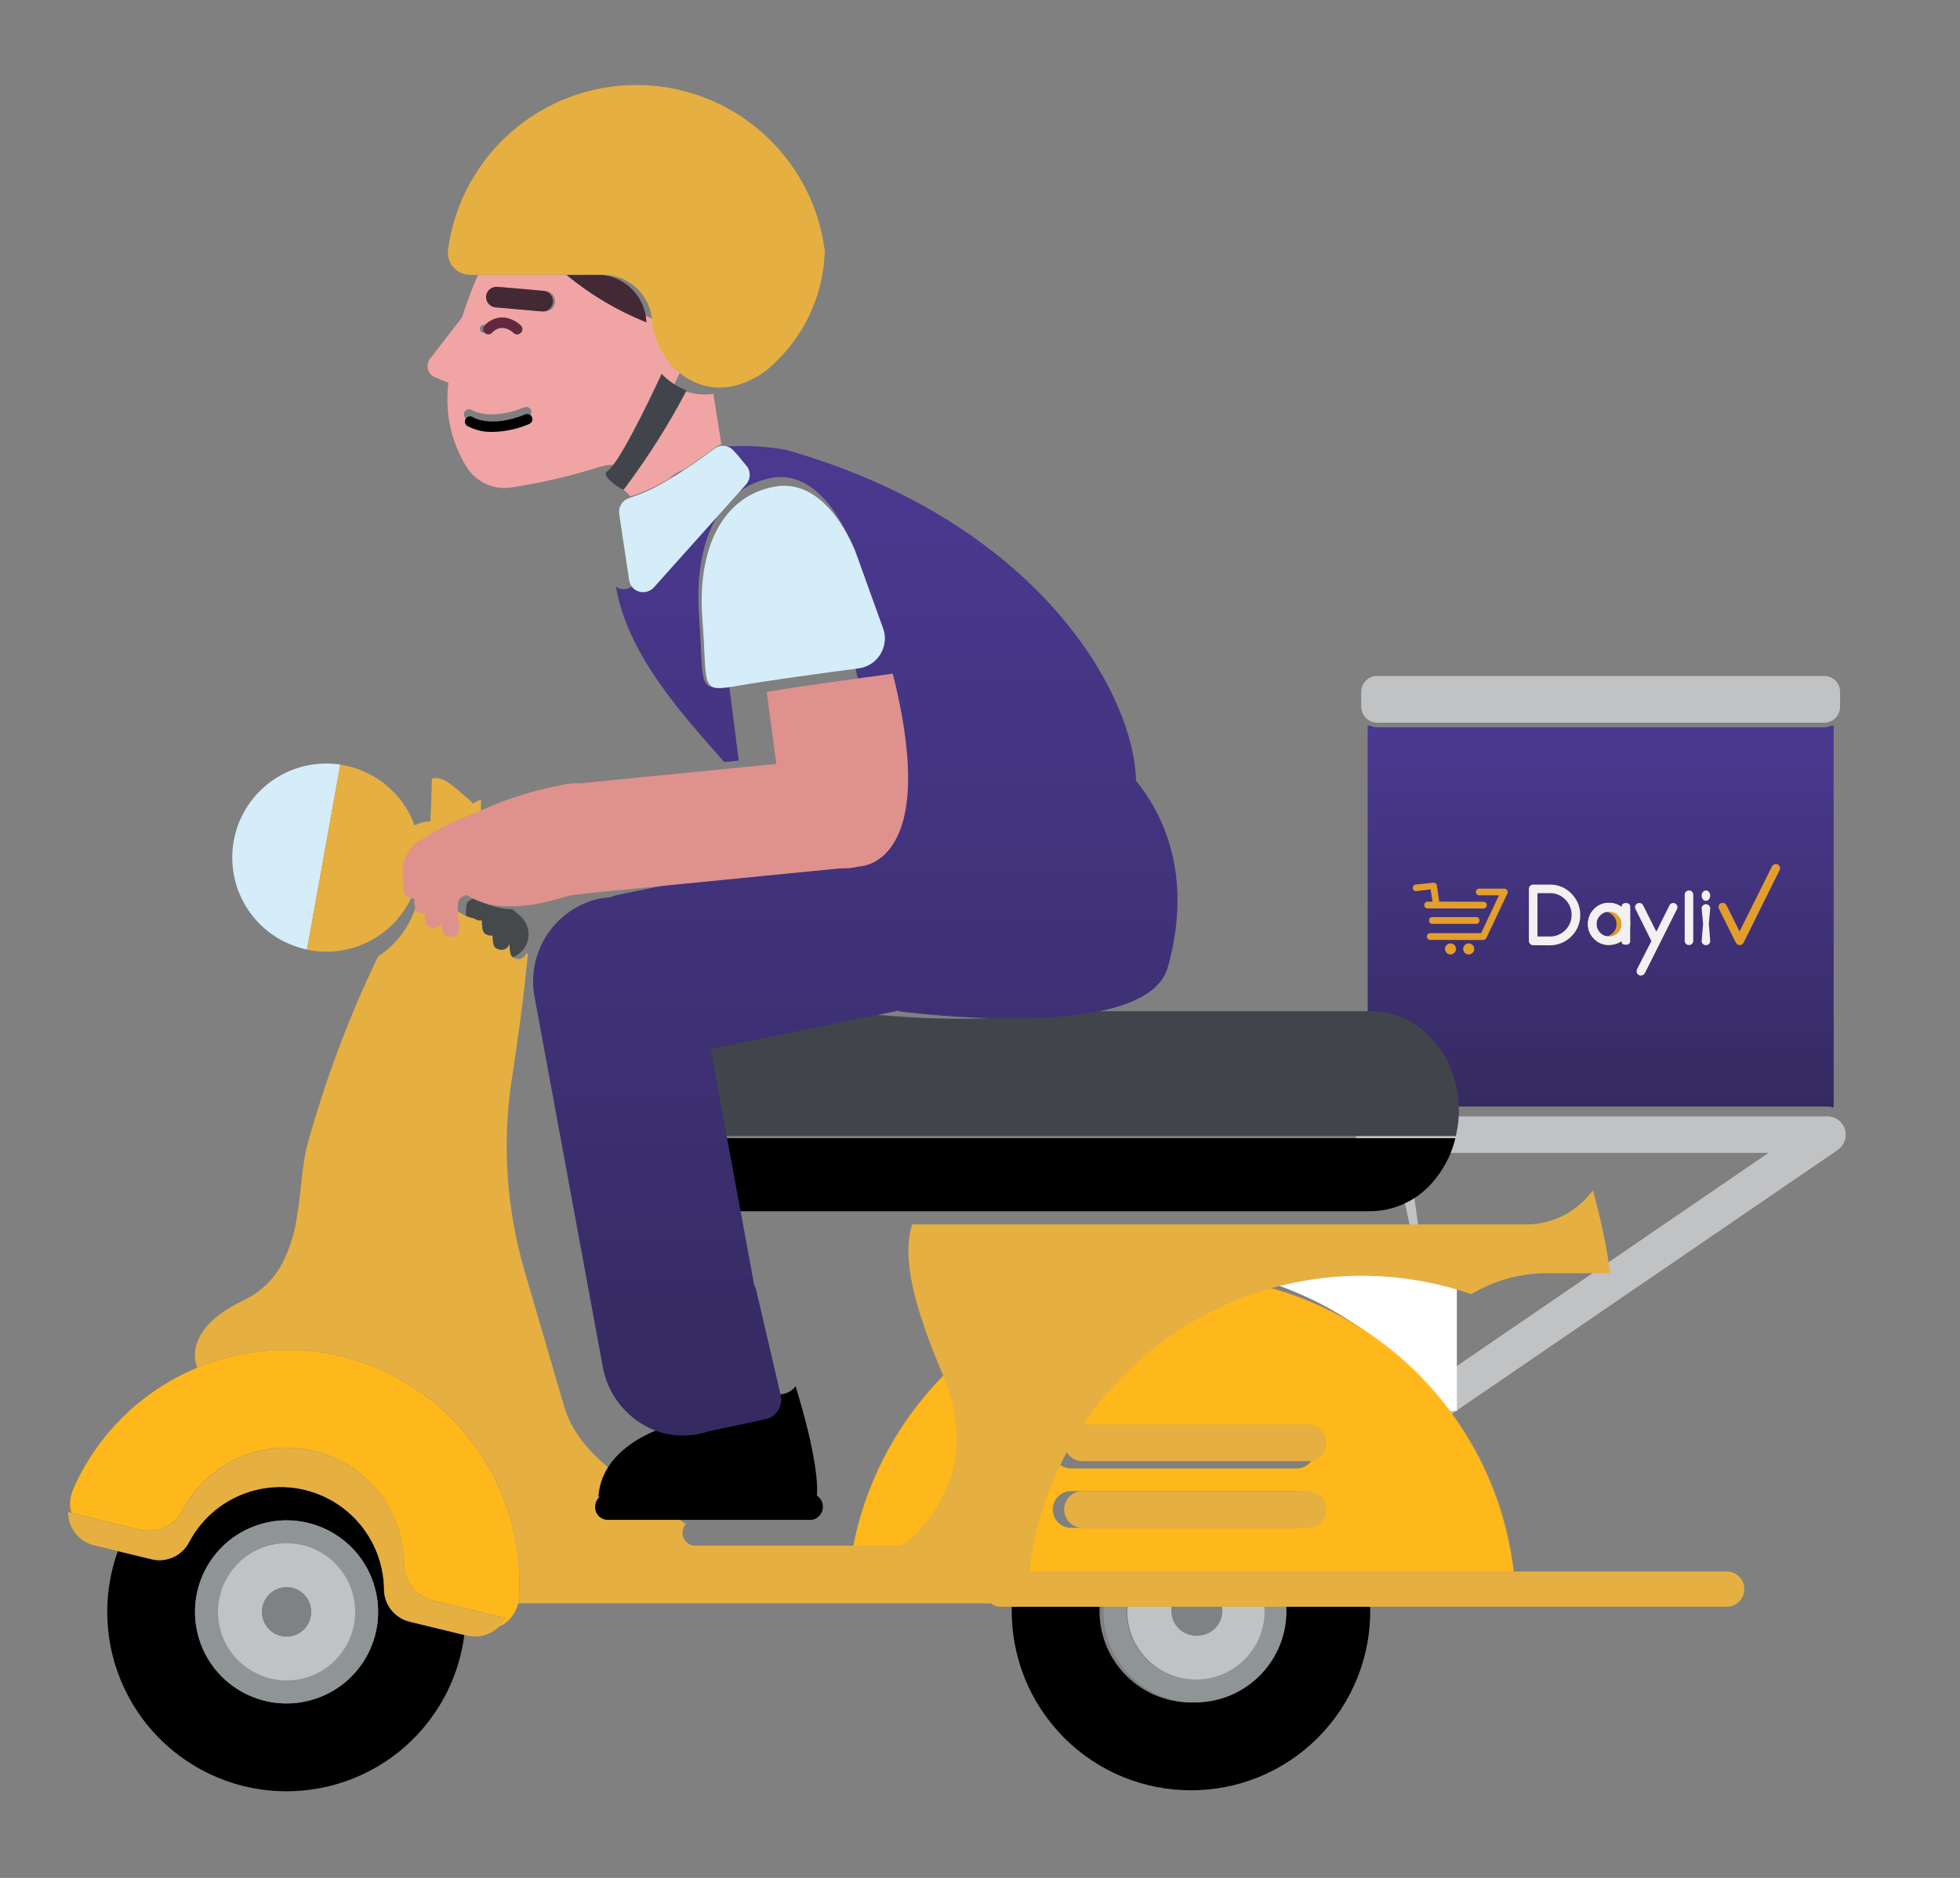 <?xml version="1.0" encoding="utf-8"?>
<!-- Generator: Adobe Illustrator 25.0.1, SVG Export Plug-In . SVG Version: 6.00 Build 0)  -->
<svg version="1.1" id="Calque_1" xmlns="http://www.w3.org/2000/svg" xmlns:xlink="http://www.w3.org/1999/xlink" x="0px" y="0px"
	 viewBox="0 0 173.59 166.36" style="enable-background:new 0 0 173.59 166.36;" xml:space="preserve">
<rect x="0" y="0" width="173.59" height="166.36" fill="#808080" stroke="none"/>
<style type="text/css">
	.st0{fill:none;}
	.st1{fill:url(#Tracé_563_1_);}
	.st2{fill:#C1C2C4;}
	.st3{fill:#F0A5A4;}
	.st4{fill:#422934;}
	.st5{fill:#63283F;}
	.st6{fill:#F38024;}
	.st7{fill:#E5AF41;}
	.st8{fill:#41454B;}
	.st9{fill:#46494C;}
	.st10{fill:#8F9596;}
	.st11{fill:#808184;}
	.st12{fill:#FFB81B;}
	.st13{fill:#FFFFFF;}
	.st14{fill:#FFAC15;}
	.st15{fill:#FDA11C;}
	.st16{fill:#141F42;}
	.st17{fill:url(#Tracé_605_1_);}
	.st18{fill:#222C56;}
	.st19{fill:#D4EDF8;}
	.st20{fill:#DF918D;}
	.st21{fill:#F2F0F0;}
	.st22{fill:#E39E2C;}
	.st23{fill:#E39D2B;}
</style>
<g id="Groupe_375" transform="translate(0)">
	<g id="Groupe_373" transform="translate(0 0)">
		<path id="Tracé_557" class="st0" d="M78.49,89.42l-0.04,0.01L78.49,89.42L78.49,89.42z"/>
		<path id="Tracé_558" class="st0" d="M127.48,125.28c0.06,0.08,0.11,0.17,0.17,0.25l0.68-0.47h-0.88L127.48,125.28z"/>
		<path id="Tracé_559" class="st0" d="M63.85,92.79l0.32,1.66c0.3-0.7,0.68-1.35,1.15-1.95L63.85,92.79z"/>
		<path id="Tracé_560" class="st0" d="M66.01,104.25c-0.2-0.15-0.39-0.31-0.57-0.48l1.5,7.84c0.08,0.13,0.14,0.28,0.18,0.43
			l2.17,8.98c0.11,0.47,0.01,0.97-0.27,1.36c1.98,6.4,1.96,8.98,1.89,9.7c0.33,0.22,0.53,0.59,0.53,0.98c0,0.37-0.17,0.72-0.46,0.95
			h0.07c2.47-2.13,6.61-7.13,3.26-15.02c-2.48-5.84-3.62-10.17-2.69-13.23h-1.21C68.82,105.75,67.28,105.22,66.01,104.25z"/>
		<path id="Tracé_561" class="st0" d="M55.04,134.04c0.31-4.77,6.36-6.31,6.36-6.31l-0.22-2.03c-2.17-0.96-3.73-2.92-4.17-5.25
			l-6.02-31.44c-0.75-3.93,1.82-7.72,5.75-8.47c0,0,0,0,0,0c0.3-0.05,0.6-0.09,0.9-0.11c0.29-0.1,0.58-0.18,0.88-0.24l5.91-1.16
			l-11.77,1.16c-0.65,0.06-1.3,0-1.92-0.19c-0.61,0.5-1.33,0.84-2.1,1c-1.2,0.3-2.44,0.43-3.68,0.38l0.69,0.59
			c0.9,0.77,1.01,2.13,0.23,3.04c-0.77,0.9-2.13,1.01-3.04,0.23l-1.78-1.52c-0.34,3.63-0.88,7.55-1.4,10.9
			c-0.89,5.74-0.51,11.61,1.12,17.19l3.5,11.96c1.38,4.71,6.64,7.24,10.76,10.41c0.04-0.05,0.08-0.09,0.13-0.13L55.04,134.04z"/>
		<path id="Tracé_562" class="st0" d="M119.36,102.97l-0.01,0.01l-0.02,0.03l1.23,8.91h2.94v12.82l33.13-22.66h-36.91
			c-0.01,0.02-0.02,0.04-0.03,0.06C119.59,102.43,119.48,102.7,119.36,102.97z"/>
		
			<linearGradient id="Tracé_563_1_" gradientUnits="userSpaceOnUse" x1="-161.779" y1="338.348" x2="-161.779" y2="337.348" gradientTransform="matrix(41.266 0 0 -33.828 6817.756 11509.879)">
			<stop  offset="0" style="stop-color:#4B3991"/>
			<stop  offset="1" style="stop-color:#352A60"/>
		</linearGradient>
		<path id="Tracé_563" class="st1" d="M162.4,98.12V64.29h-0.23c-0.19,0.09-0.4,0.14-0.61,0.14h-39.59c-0.21,0-0.42-0.05-0.61-0.14
			h-0.23v33.73h40.72C162.04,98.03,162.23,98.06,162.4,98.12z"/>
		<path id="Tracé_564" class="st2" d="M126.04,111.71l-1.23-8.91c-0.27,0.56-0.59,1.08-0.97,1.57c0.69,2.41,1.2,4.86,1.53,7.34
			H126.04L126.04,111.71z"/>
		<path id="Tracé_565" class="st2" d="M127.43,125.07c0.05,0.07,0.1,0.14,0.14,0.21l-0.03-0.21H127.43z"/>
		<path id="Tracé_566" class="st2" d="M163.4,100.04c-0.15-0.49-0.52-0.87-1-1.04c-0.17-0.06-0.36-0.1-0.55-0.1h-41.58
			c0,0.69-0.07,1.38-0.22,2.05c-0.02,0.07-0.03,0.15-0.05,0.23c0,0.01-0.01,0.02-0.01,0.03c-0.07,0.28-0.15,0.55-0.24,0.82
			c-0.01,0.03-0.02,0.07-0.03,0.1h36.91l-33.12,22.66v0.19h-0.27l-0.68,0.47c0.6,0.9,1.15,1.83,1.65,2.79l38.57-26.38
			C163.35,101.44,163.61,100.71,163.4,100.04z"/>
		<path id="Tracé_567" class="st3" d="M59.45,42.28c0.37-0.27,0.75-0.51,1.16-0.72c1.1-0.72,2.09-1.44,2.77-1.95
			c0.15-0.11,0.32-0.19,0.51-0.23l-0.71-4.49c-0.89,0.13-1.81,0.03-2.65-0.28c-1.59,3.02-3.41,5.9-5.45,8.63
			c0.27,0.25,0.53,0.5,0.76,0.74c0.01,0,0.03-0.01,0.04-0.02C57.12,43.56,58.33,42.99,59.45,42.28z"/>
		<path id="Tracé_568" class="st3" d="M60.44,32.53c-1.03-1.09-1.69-2.48-1.89-3.97c-2.57-1.03-4.97-2.45-7.1-4.22h-9.02
			c-0.03,0-0.06-0.01-0.09-0.01c-0.5,1.16-1,2.44-1.42,3.79l-2.83,3.66c-0.36,0.47-0.28,1.14,0.19,1.5
			c0.08,0.06,0.16,0.11,0.26,0.15l1.18,0.48c-0.35,2.68,0.26,5.4,1.74,7.67c0.84,1.16,2.23,1.78,3.65,1.63
			c2.74-0.41,5.44-1.04,8.07-1.87c0.45-0.14,0.92-0.19,1.4-0.17l0.96,0.05l0.01,0.01c0.01-0.01,0.01-0.02,0.02-0.02
			C56.57,40.62,59.16,35.27,60.44,32.53z M42.96,28.83c0.4-0.44,0.97-0.7,1.56-0.71h0.01c0.61,0.03,1.19,0.29,1.63,0.72
			c0.18,0.18,0.17,0.47-0.01,0.65c0,0,0,0,0,0c-0.09,0.08-0.2,0.13-0.32,0.13c-0.12,0-0.24-0.05-0.33-0.14
			c-0.27-0.26-0.62-0.41-0.99-0.44l0,0c-0.35,0.02-0.68,0.17-0.91,0.44c-0.18,0.18-0.47,0.18-0.65,0c0,0,0,0,0,0
			c-0.25,0-0.46-0.07-0.46-0.33C42.5,28.9,42.71,28.69,42.96,28.83L42.96,28.83z M44.54,29.93L44.54,29.93z M46.78,36.93
			c-1.02,0.44-2.11,0.68-3.22,0.7c-0.79,0.04-1.58-0.15-2.27-0.53c-0.21-0.14-0.27-0.43-0.13-0.64c0.14-0.21,0.42-0.27,0.64-0.13
			c0.07,0.04,1.61,0.98,4.64-0.25c0.24-0.09,0.5,0.02,0.6,0.25C47.13,36.57,47.01,36.84,46.78,36.93L46.78,36.93z M48.16,27.59
			l-4.1-0.36c-0.5-0.04-0.87-0.49-0.83-0.99c0,0,0,0,0,0c0.04-0.5,0.49-0.87,0.99-0.83c0,0,0,0,0,0l4.1,0.36
			c0.5,0.04,0.87,0.49,0.83,0.99C49.11,27.27,48.67,27.64,48.16,27.59L48.16,27.59z M56.1,38.92L56.1,38.92
			c0,0.05,0.01,0.1,0.01,0.16C56.1,39.02,56.1,38.97,56.1,38.92L56.1,38.92z M56.1,29.39L56.1,29.39c0-0.05-0.01-0.1-0.01-0.16
			C56.09,29.28,56.1,29.33,56.1,29.39L56.1,29.39z M53.35,26.63c1.41,0,2.59,1.07,2.74,2.47C55.94,27.7,54.76,26.64,53.35,26.63
			L53.35,26.63z"/>
		<path id="Tracé_569" class="st4" d="M48.14,25.77l-4.1-0.36c-0.5-0.04-0.95,0.33-0.99,0.83c0,0,0,0,0,0
			c-0.04,0.5,0.33,0.95,0.83,0.99c0,0,0,0,0,0l4.1,0.36c0.5,0.04,0.95-0.33,0.99-0.83c0,0,0,0,0,0
			C49.01,26.26,48.64,25.82,48.14,25.77z"/>
		<path id="Tracé_570" class="st5" d="M43.56,29.48c0.23-0.27,0.56-0.42,0.91-0.44l0,0c0.37,0.03,0.72,0.18,0.99,0.44
			c0.09,0.09,0.21,0.14,0.33,0.14c0.12,0,0.23-0.05,0.32-0.13c0.18-0.18,0.19-0.47,0.01-0.65c0,0,0,0,0,0
			c-0.44-0.43-1.02-0.68-1.63-0.72h-0.01c-0.6,0.01-1.16,0.27-1.56,0.71c-0.18,0.18-0.18,0.47,0,0.65c0,0,0,0,0,0
			C43.08,29.66,43.38,29.66,43.56,29.48C43.56,29.48,43.56,29.48,43.56,29.48z"/>
		<path id="Tracé_571" class="st6" d="M43.73,142.04L43.73,142.04z"/>
		<path id="Tracé_572" class="st7" d="M38.12,72.76c-1.83,0.06-3.28,1.57-3.28,3.4c0,1.62,1.14,3.01,2.72,3.33h0.03
			c-0.17-0.15-0.23-0.42-0.26-1.13l-0.23-0.2l0,0c-0.9-0.77-1.01-2.13-0.23-3.04c0,0,0,0,0,0l0,0c0.53-0.62,1.36-0.88,2.15-0.68
			c1.08-0.74,2.23-1.35,3.44-1.84c-0.07-0.6-0.33-1.16-0.74-1.61c-1.52-1.27-2.39-2.3-3.47-2.02c-0.48,0.16-0.92,0.44-1.25,0.82
			c0.34-0.38,0.77-0.66,1.25-0.82C38.24,68.97,38.24,70.42,38.12,72.76z"/>
		<path id="Tracé_573" class="st8" d="M65.93,105.32L65.93,105.32c0.18,0.17,0.37,0.33,0.57,0.48
			C66.3,105.65,66.12,105.49,65.93,105.32z"/>
		<path id="Tracé_574" class="st8" d="M125.24,101.71c0.01-0.03,0.02-0.07,0.03-0.1c-0.02,0.06-0.04,0.11-0.06,0.17
			C125.22,101.76,125.23,101.74,125.24,101.71z"/>
		<path id="Tracé_575" d="M61.16,100.83c-0.4,0.06-0.81,0.11-1.21,0.16l0.83,4.31c0.18,0.17,0.37,0.33,0.57,0.48
			c1.26,0.97,2.8,1.5,4.39,1.52h55.65c1.99-0.02,3.88-0.85,5.24-2.29c0.22-0.23,0.43-0.47,0.62-0.73c0.38-0.49,0.7-1.02,0.97-1.57
			l0.02-0.03l0.01-0.01c0.13-0.27,0.24-0.54,0.34-0.82c0.02-0.05,0.04-0.11,0.06-0.17c0.09-0.27,0.17-0.54,0.24-0.82l0.01-0.03
			L61.16,100.83z"/>
		<path id="Tracé_576" class="st8" d="M75.17,89.63v-0.06h-0.04l-15.18,2.99c-0.46,0.6-0.85,1.25-1.15,1.95l1.2,6.29
			c0.41-0.05,0.81-0.11,1.21-0.16h67.73l-0.01,0.03c0-0.01,0.01-0.02,0.01-0.03c0.02-0.07,0.03-0.15,0.05-0.23
			c0.15-0.67,0.22-1.36,0.22-2.05v-0.02c0-1.05-0.17-2.1-0.51-3.1c-0.03-0.09-0.06-0.18-0.1-0.27c-0.04-0.09-0.07-0.18-0.1-0.27
			c-0.37-0.94-0.91-1.8-1.57-2.56c-0.43-0.51-0.93-0.95-1.49-1.32l0,0c-1.19-0.8-2.58-1.23-4.01-1.24H93.16
			C86.08,91.06,75.17,89.63,75.17,89.63z"/>
		<path id="Tracé_577" class="st9" d="M38.94,74.51c-0.79-0.2-1.62,0.07-2.15,0.68l0,0c-0.77,0.9-0.67,2.26,0.23,3.04l0,0l0.23,0.2
			c-0.01-0.37-0.02-0.86-0.03-1.51C37.39,75.89,38.03,75,38.94,74.51z"/>
		<path id="Tracé_578" class="st9" d="M46.3,84.18c0.77-0.9,0.67-2.26-0.23-3.04l-0.69-0.59c-1.18-0.03-2.33-0.37-3.34-0.99
			c-0.2,0.06-0.39,0.15-0.56,0.28c-0.42,0.42-0.1,2.12-0.07,2.51c0,0.14-0.02,0.27-0.08,0.4l0.14,0.12l1.78,1.52
			C44.16,85.18,45.52,85.08,46.3,84.18C46.3,84.18,46.3,84.18,46.3,84.18z"/>
		<path id="Tracé_579" d="M34,140.8c-0.03-3.37-1.91-6.44-4.89-8.01c-4.48-2.36-10.02-0.65-12.38,3.83c0,0,0,0,0,0
			c-0.63,1.2-2,1.83-3.32,1.51l-2.97-0.72c-2.56,7.1,0.23,15.03,6.68,18.96c7.49,4.56,17.26,2.19,21.82-5.3
			c1.16-1.9,1.9-4.02,2.18-6.22l-4.86-1.18C34.95,143.33,34.01,142.16,34,140.8z M27.59,150.59c-4.31,1.22-8.79-1.28-10.01-5.59
			c0,0,0,0,0,0c-1.22-4.31,1.28-8.79,5.59-10.01c4.31-1.22,8.79,1.28,10.01,5.59c0,0,0,0,0,0C34.4,144.89,31.9,149.37,27.59,150.59
			L27.59,150.59z"/>
		<path id="Tracé_580" class="st10" d="M23.17,135c-4.31,1.22-6.81,5.7-5.59,10.01c1.22,4.31,5.7,6.81,10.01,5.59c0,0,0,0,0,0
			c4.31-1.22,6.81-5.7,5.59-10.01C31.96,136.28,27.48,133.77,23.17,135C23.17,135,23.17,135,23.17,135z M30.15,146.55
			c-2.08,2.64-5.9,3.09-8.54,1.01c-2.64-2.08-3.09-5.9-1.01-8.53c0,0,0,0,0,0c2.08-2.64,5.9-3.09,8.53-1.01c0,0,0,0,0,0
			C31.78,140.1,32.23,143.92,30.15,146.55L30.15,146.55z"/>
		<path id="Tracé_581" class="st2" d="M29.14,138.02c-2.63-2.08-6.46-1.63-8.53,1.01c0,0,0,0,0,0c-2.08,2.64-1.63,6.46,1.01,8.53
			c2.64,2.08,6.46,1.63,8.53-1.01c0,0,0,0,0,0C32.23,143.92,31.78,140.1,29.14,138.02z M25.38,144.98c-1.21,0-2.18-0.98-2.18-2.19
			l0,0c0-1.21,0.98-2.18,2.18-2.19c1.21,0,2.18,0.98,2.18,2.19l0,0C27.56,144,26.59,144.98,25.38,144.98
			C25.38,144.98,25.38,144.98,25.38,144.98L25.38,144.98z"/>
		<path id="Tracé_582" class="st11" d="M25.38,140.61c-1.21,0-2.18,0.98-2.18,2.19c0,1.21,0.98,2.19,2.18,2.19c0,0,0,0,0,0
			c1.21,0,2.18-0.98,2.18-2.19l0,0C27.56,141.59,26.58,140.61,25.38,140.61C25.38,140.61,25.38,140.61,25.38,140.61z"/>
		<path id="Tracé_583" class="st12" d="M45.96,141.59c0.06-0.89,0.06-1.78,0-2.67c-0.57-9.02-6.95-16.63-15.73-18.76
			c-4.25-1.03-8.71-0.68-12.75,1c-4.95,2.05-8.92,5.95-11.04,10.87c-0.06,0.15-0.12,0.31-0.15,0.47c-0.12,0.51-0.11,1.03,0.04,1.53
			c0.09,0.03,0.17,0.05,0.26,0.07l5.81,1.41c1.5,0.36,3.06-0.34,3.77-1.71c1.78-3.39,5.28-5.52,9.11-5.56
			c5.75-0.06,10.46,4.56,10.51,10.31c0.01,1.54,1.07,2.88,2.57,3.24l5.81,1.41c0.19,0.05,0.39,0.08,0.59,0.09
			c-0.15,0.31-0.35,0.59-0.59,0.83c0.87-0.38,1.51-1.16,1.72-2.08l0,0C45.92,141.9,45.95,141.75,45.96,141.59z"/>
		<path id="Tracé_584" class="st7" d="M44.18,143.21l-5.81-1.41c-1.5-0.36-2.56-1.7-2.57-3.24c-0.06-5.75-4.76-10.37-10.51-10.31
			c-3.83,0.04-7.33,2.17-9.11,5.56c-0.72,1.37-2.27,2.07-3.77,1.71l-5.81-1.41c-0.09-0.02-0.17-0.05-0.26-0.07
			c-0.1-0.03-0.2-0.07-0.3-0.12c-0.04,1.4,0.91,2.64,2.27,2.97l2.15,0.52l2.97,0.72c1.32,0.32,2.69-0.3,3.32-1.51
			c2.36-4.48,7.9-6.19,12.38-3.83c0,0,0,0,0,0c2.98,1.57,4.86,4.65,4.89,8.01c0.01,1.36,0.94,2.53,2.26,2.85l4.86,1.18l0.25,0.06
			c1,0.24,2.05-0.05,2.79-0.77c0.24-0.24,0.44-0.52,0.59-0.83C44.57,143.28,44.37,143.25,44.18,143.21z"/>
		<path id="Tracé_585" class="st13" d="M128.69,111.99h-8.87c-2.36,0-4.68,0.64-6.7,1.86c0.59,0.2,1.17,0.43,1.74,0.67
			c5.13,2.16,9.55,5.72,12.76,10.26c0.05,0.07,0.1,0.14,0.15,0.21h1.26v-13L128.69,111.99z"/>
		<path id="Tracé_586" d="M106.28,150.78c-4.45,0.44-8.42-2.81-8.86-7.26c0,0,0-0.01,0-0.01c-0.04-0.39-0.05-0.78-0.03-1.17h-7.78
			c-0.11,4.34,1.57,8.54,4.64,11.61c6.2,6.2,16.26,6.2,22.46,0c3.07-3.07,4.75-7.26,4.64-11.61h-7.78
			C113.78,146.64,110.57,150.35,106.28,150.78z"/>
		<path id="Tracé_587" class="st10" d="M97.77,143.51c0.44,4.45,4.4,7.71,8.85,7.27c0,0,0.01,0,0.01,0c4.29-0.42,7.5-4.13,7.3-8.44
			h-2.04c0.01,0.12,0.02,0.25,0.02,0.38c0,3.36-2.72,6.08-6.08,6.08c-3.36,0-6.08-2.72-6.08-6.08l0,0c0-0.13,0.01-0.25,0.02-0.38
			h-2.04C97.73,142.73,97.74,143.12,97.77,143.51z"/>
		<path id="Tracé_588" class="st2" d="M105.92,148.79c3.36,0,6.08-2.72,6.08-6.08c0-0.13-0.01-0.25-0.02-0.38h-3.91
			c0.02,0.12,0.03,0.25,0.04,0.38c0,1.21-0.98,2.19-2.19,2.19c-1.21,0-2.18-0.98-2.18-2.19c0-0.13,0.01-0.25,0.03-0.38h-3.91
			c-0.01,0.12-0.02,0.25-0.02,0.38C99.84,146.07,102.56,148.79,105.92,148.79z"/>
		<path id="Tracé_589" class="st11" d="M106.07,144.9c1.21,0,2.19-0.98,2.19-2.19c0-0.13-0.01-0.25-0.04-0.38h-4.3
			c-0.02,0.12-0.03,0.25-0.03,0.38C103.88,143.92,104.86,144.9,106.07,144.9z"/>
		<path id="Tracé_590" class="st14" d="M80.25,142.34L80.25,142.34z"/>
		<path id="Tracé_591" class="st14" d="M75.74,142.34L75.74,142.34z"/>
		<path id="Tracé_592" class="st14" d="M127.5,142.34L127.5,142.34z"/>
		<path id="Tracé_593" class="st14" d="M129.16,126c-0.05-0.07-0.09-0.14-0.14-0.21c-0.05-0.07-0.1-0.14-0.15-0.21
			c-3.21-4.55-7.63-8.11-12.76-10.26c-0.57-0.24-1.15-0.46-1.74-0.67c-3.22-1.12-6.61-1.67-10.03-1.63c-1.3,0.01-2.6,0.11-3.89,0.3
			c-13.31,1.91-23.67,12.54-25.23,25.9h0.01c1.75-14.77,14.18-25.96,29.05-26.14c15.15-0.19,28.01,11.09,29.79,26.14h0.01
			c-0.41-3.55-1.46-6.99-3.1-10.17c-0.5-0.96-1.05-1.89-1.65-2.79C129.27,126.17,129.22,126.09,129.16,126z"/>
		<path id="Tracé_594" class="st12" d="M132.71,139.22h1.35c-1.78-15.05-14.64-26.33-29.79-26.14
			c-14.87,0.19-27.3,11.37-29.05,26.14H132.71L132.71,139.22z M93.24,128.46c0-0.9,0.73-1.63,1.63-1.63c0,0,0,0,0,0h19.95
			c0.9,0,1.63,0.73,1.63,1.63c0,0,0,0,0,0l0,0c0,0.9-0.73,1.63-1.63,1.63c0,0,0,0,0,0H94.87C93.97,130.09,93.24,129.36,93.24,128.46
			C93.24,128.46,93.24,128.46,93.24,128.46L93.24,128.46z M93.24,133.72c0-0.9,0.73-1.63,1.63-1.63c0,0,0,0,0,0h19.95
			c0.9,0,1.63,0.73,1.63,1.63c0,0,0,0,0,0c0,0.9-0.73,1.63-1.63,1.63c0,0,0,0,0,0H94.87C93.97,135.35,93.24,134.62,93.24,133.72
			C93.24,133.72,93.24,133.72,93.24,133.72L93.24,133.72z"/>
		<path id="Tracé_595" class="st15" d="M131.36,142.34L131.36,142.34z"/>
		<path id="Tracé_596" class="st15" d="M80.21,142.34L80.21,142.34z"/>
		<path id="Tracé_597" class="st7" d="M148.66,139.22h-57.5c1.56-13.36,11.92-23.99,25.23-25.9c1.29-0.19,2.59-0.29,3.89-0.3
			c3.41-0.04,6.8,0.51,10.03,1.63c2.02-1.22,4.34-1.86,6.7-1.86h5.6c-0.33-2.48-0.85-4.93-1.53-7.34c-0.19,0.25-0.4,0.5-0.62,0.73
			c-1.36,1.45-3.26,2.28-5.24,2.29H80.78c-0.93,3.05,0.21,7.39,2.69,13.23c3.35,7.89-0.79,12.89-3.26,15.02h-0.07
			c-0.18,0.13-0.39,0.21-0.61,0.21h-18c-0.62-0.02-1.1-0.54-1.08-1.15c0-0.28,0.1-0.55,0.28-0.77c-4.12-3.17-9.38-5.69-10.76-10.41
			l-3.5-11.96c-1.63-5.58-2.02-11.44-1.12-17.19c0.52-3.35,1.06-7.27,1.4-10.9l-0.14-0.12c-0.1,0.38-0.49,0.61-0.87,0.51
			c0,0,0,0,0,0c-0.47-0.15-0.58-0.22-0.62-1.33c-0.1,0.38-0.48,0.61-0.87,0.52c0,0,0,0-0.01,0c-0.46-0.14-0.58-0.22-0.62-1.26
			c-0.11,0.03-0.22,0.02-0.33-0.01c-0.47-0.15-0.58-0.22-0.62-1.33c-0.12,0.03-0.24,0.03-0.35-0.01c-0.13-0.03-0.25-0.09-0.36-0.17
			h-0.03c-1.58-0.32-2.72-1.72-2.72-3.33c0-1.83,1.45-3.33,3.28-3.4c0.12-2.34,0.12-3.79,0.12-3.79c-0.48,0.16-0.92,0.44-1.25,0.82
			c-1.6,1.87-2.98,3.9-4.13,6.07c0,0.02,0,0.05,0,0.07c0,2.8-1.41,5.41-3.75,6.95c-2.59,5.37-4.69,10.97-6.27,16.72
			c-0.48,1.82-0.53,4.25-0.96,6.62c-0.21,1.35-0.64,2.65-1.26,3.86c-0.77,1.44-1.99,2.59-3.47,3.28c-5.66,2.7-4.05,5.94-4.05,5.94
			h0.01c4.03-1.68,8.5-2.03,12.75-1c8.79,2.13,15.17,9.73,15.73,18.76c0.06,0.89,0.06,1.78,0,2.67c-0.01,0.15-0.04,0.3-0.07,0.45
			h41.86c0.26,0.19,0.58,0.3,0.91,0.3h64.27c0.86,0,1.56-0.7,1.56-1.56c0,0,0,0,0,0c0-0.86-0.7-1.56-1.56-1.56c0,0,0,0,0,0
			L148.66,139.22L148.66,139.22z"/>
		<path id="Tracé_598" class="st7" d="M95.88,129.44h19.95c0.9,0,1.63-0.73,1.63-1.63l0,0l0,0c0-0.9-0.73-1.63-1.63-1.63
			c0,0,0,0,0,0H95.88c-0.9,0-1.63,0.73-1.63,1.63c0,0,0,0,0,0l0,0C94.25,128.71,94.98,129.44,95.88,129.44
			C95.88,129.44,95.88,129.44,95.88,129.44z"/>
		<path id="Tracé_599" class="st7" d="M95.88,135.35h19.95c0.9,0,1.63-0.73,1.63-1.63c0,0,0,0,0,0c0-0.9-0.73-1.63-1.63-1.63
			c0,0,0,0,0,0H95.88c-0.9,0-1.63,0.73-1.63,1.63c0,0,0,0,0,0l0,0C94.25,134.62,94.98,135.35,95.88,135.35z"/>
		<path id="Tracé_600" class="st16" d="M44.37,29.94L44.37,29.94z"/>
		<path id="Tracé_601" class="st12" d="M54.47,39.61c0,0.05,0.01,0.1,0.01,0.16C54.48,39.72,54.47,39.67,54.47,39.61z"/>
		<path id="Tracé_602" class="st12" d="M54.47,29.38c0-0.05-0.01-0.1-0.01-0.16C54.46,29.28,54.47,29.33,54.47,29.38L54.47,29.38z"
			/>
		<path id="Tracé_603" class="st12" d="M51.97,26.63c1.41,0,2.59,1.07,2.74,2.47C54.56,27.7,53.38,26.63,51.97,26.63z"/>
		<path id="Tracé_604" d="M72.88,133.48c0-0.4-0.2-0.77-0.53-0.98c0.07-0.72,0.08-3.3-1.89-9.7c-0.24,0.34-0.61,0.58-1.02,0.67
			l-5.21,1.08c-0.26,0.08-0.52,0.15-0.79,0.2c-1.45,0.28-2.95,0.1-4.3-0.5l0.22,2.03c0,0-6.05,1.53-6.36,6.31h0.12
			c-0.05,0.04-0.09,0.08-0.13,0.13c-0.18,0.21-0.28,0.49-0.28,0.77c-0.02,0.62,0.46,1.13,1.08,1.15h18c0.22,0,0.44-0.07,0.61-0.21
			C72.71,134.2,72.89,133.85,72.88,133.48z"/>
		
			<linearGradient id="Tracé_605_1_" gradientUnits="userSpaceOnUse" x1="-162.766" y1="343.158" x2="-162.766" y2="342.158" gradientTransform="matrix(57.08 0 0 -87.67 9366.398 30124.144)">
			<stop  offset="0" style="stop-color:#4B3991"/>
			<stop  offset="1" style="stop-color:#352A60"/>
		</linearGradient>
		<path id="Tracé_605" class="st17" d="M64.58,60.75c-2.88,0.49-2.22-0.09-2.67-6.17c-0.48-6.54,1.78-11.41,6.46-12.25
			s7.11,6.04,7.11,6.04l2.42,6.98c0.53,1.45-0.22,3.05-1.67,3.58c-0.16,0.06-0.33,0.1-0.5,0.13c4.3,17.77-2.99,17.74-2.99,17.74
			l-0.23-0.23c-0.47,0.21-0.97,0.35-1.48,0.4L60.8,78.03l-5.91,1.21c-0.3,0.06-0.59,0.15-0.88,0.25c-0.3,0.02-0.6,0.06-0.9,0.11
			c-3.99,0.88-6.55,4.79-5.75,8.8l6.02,32.66c0.42,2.39,1.98,4.42,4.17,5.46c1.34,0.63,2.85,0.81,4.3,0.52
			c0.27-0.05,0.53-0.12,0.79-0.21l5.21-1.12c0.42-0.09,0.78-0.34,1.02-0.7c0.29-0.41,0.39-0.93,0.27-1.42l-2.17-9.33
			c-0.04-0.16-0.1-0.31-0.18-0.45l-1.5-8.14l0,0l-0.83-4.48l-1.2-6.54l-0.32-1.72l1.46-0.3l15.18-3.1l0.04-0.01v0.01v0.06
			c0,0,10.91,1.48,18-0.06c2.94-0.64,5.23-1.81,5.8-3.82c2.34-8.31-0.55-13.78-2.81-16.55c-0.14-7.69-8.67-22.95-30.96-29.3
			c-1.99-0.36-4.02-0.44-6.03-0.25l0.76,0.95c0.4,0.51,0.39,1.23-0.03,1.72l-8.16,9.47c-0.41,0.49-1.12,0.58-1.64,0.22
			c1.09,6.2,5.96,11.37,9.59,15.54l1.29-0.13L64.58,60.75z"/>
		<path id="Tracé_606" class="st18" d="M60.37,41.68c-0.4,0.21-0.79,0.45-1.16,0.72C59.61,42.16,59.99,41.92,60.37,41.68z"/>
		<path id="Tracé_607" class="st19" d="M57.92,52.03l8.16-9.12c0.42-0.47,0.43-1.17,0.03-1.65l-0.76-0.92L65,39.95
			c-0.3-0.36-0.77-0.52-1.22-0.43c-0.18,0.04-0.36,0.11-0.51,0.23c-0.68,0.51-1.67,1.23-2.77,1.95c-0.38,0.24-0.76,0.49-1.16,0.72
			c-1.12,0.71-2.32,1.27-3.58,1.69c-0.02,0-0.03,0.01-0.04,0.02c-0.6,0.18-0.97,0.78-0.88,1.39l0.88,5.87
			c0.05,0.36,0.25,0.67,0.55,0.87C56.8,52.6,57.5,52.5,57.92,52.03z"/>
		<path id="Tracé_608" d="M46.53,36.71c-3.03,1.23-4.57,0.3-4.64,0.25c-0.21-0.14-0.5-0.08-0.64,0.13
			c-0.14,0.21-0.08,0.5,0.13,0.64c0.69,0.38,1.48,0.56,2.27,0.53c1.11-0.02,2.2-0.26,3.22-0.7c0.24-0.1,0.35-0.36,0.25-0.6
			C47.03,36.73,46.76,36.62,46.53,36.71z"/>
		<path id="Tracé_609" class="st19" d="M78.2,55.63l-2.42-6.72c0,0-2.42-6.62-7.11-5.81s-6.95,5.49-6.46,11.79
			c0.45,5.85-0.21,6.41,2.67,5.94c0.22-0.04,0.46-0.08,0.73-0.12c2.34-0.41,7.17-1.07,10.43-1.5c1.47-0.19,2.5-1.54,2.31-3.01
			C78.32,56,78.27,55.82,78.2,55.63z"/>
		<path id="Tracé_610" class="st2" d="M161.56,64.02c0.21,0,0.42-0.05,0.61-0.14c0.49-0.23,0.8-0.73,0.8-1.27v-1.32
			c0-0.78-0.63-1.41-1.41-1.41h-39.59c-0.78,0-1.41,0.63-1.41,1.41v1.32c0,0.54,0.31,1.03,0.8,1.27c0.19,0.09,0.4,0.14,0.61,0.14
			H161.56z"/>
		<path id="Tracé_611" class="st4" d="M53.07,24.34h-0.96l-0.05,0.01v-0.01h-1.91c2.13,1.77,4.53,3.19,7.1,4.22v-0.03
			C57.15,26.26,55.34,24.43,53.07,24.34z"/>
		<path id="Tracé_612" class="st7" d="M50.66,24.34h1.91v0.01l0.05-0.01h0.96c2.27,0.1,4.08,1.92,4.18,4.19v0.03
			c0.19,1.49,0.85,2.88,1.89,3.97c0.62,0.65,1.38,1.15,2.21,1.47c0.85,0.31,1.76,0.41,2.66,0.28c1.46-0.24,2.81-0.91,3.88-1.93
			c2.75-2.5,4.41-5.97,4.63-9.67c0.03-0.17,0.03-0.34,0.01-0.51v-0.02c-1.1-8.37-8.24-14.62-16.68-14.62
			c-8.44,0-15.58,6.26-16.68,14.62c-0.13,1.07,0.63,2.05,1.7,2.18c0.05,0.01,0.11,0.01,0.16,0.01c0.03,0,0.06,0.01,0.09,0.01
			L50.66,24.34z"/>
		<path id="Tracé_613" class="st8" d="M58.6,33.12c-1.28,2.74-3.87,8.09-4.86,8.66c-0.01,0.01-0.01,0.02-0.02,0.02
			c-0.46,0.39,1.25,1.57,1.49,1.57c0.02,0,0.07-0.05,0.15-0.15c2.04-2.73,3.87-5.61,5.45-8.63C59.98,34.27,59.22,33.77,58.6,33.12z"
			/>
		<path id="Tracé_614" class="st19" d="M28.9,67.64c-4.6,0-8.33,3.73-8.33,8.33l0,0c0,3.94,2.76,7.34,6.62,8.15l2.95-16.39
			C29.72,67.67,29.31,67.64,28.9,67.64z"/>
		<path id="Tracé_615" class="st7" d="M37.23,75.98c0-0.02,0-0.05,0-0.07c-0.02-2.29-0.98-4.48-2.67-6.04
			c-1.23-1.14-2.77-1.88-4.42-2.13l-2.95,16.39c0.21,0.04,0.43,0.08,0.65,0.11c0.35,0.05,0.71,0.07,1.07,0.07
			c1.63,0,3.22-0.48,4.58-1.38C35.82,81.39,37.23,78.78,37.23,75.98z"/>
		<path id="Tracé_616" class="st20" d="M35.68,76.76c0.01,0.65,0.01,1.14,0.03,1.51c0.03,0.71,0.09,0.99,0.26,1.13
			c0.11,0.08,0.23,0.13,0.36,0.17c0.12,0.04,0.24,0.04,0.35,0.01c0.04,1.11,0.16,1.18,0.62,1.33c0.11,0.03,0.22,0.04,0.33,0.01
			c0.04,1.04,0.16,1.12,0.62,1.26c0.38,0.1,0.77-0.13,0.87-0.51c0,0,0,0,0-0.01c0.04,1.11,0.16,1.18,0.62,1.33
			c0.38,0.1,0.77-0.13,0.87-0.51c0,0,0,0,0,0c0.05-0.13,0.08-0.26,0.08-0.4c-0.03-0.39-0.36-2.09,0.07-2.51
			c0.17-0.13,0.36-0.23,0.56-0.28c1.01,0.62,2.16,0.96,3.34,0.99c1.24,0.05,2.48-0.08,3.68-0.38c0.91-0.21,2.24-0.59,2.24-0.59
			c1.09-0.12,1.11-0.15,1.78-0.21l11.77-1.16l10.24-1.01c0.57,0.02,1.15-0.03,1.71-0.17l0,0c0,0,7.29,0.03,2.99-17.08
			c-3.26,0.44-8.09,1.1-10.43,1.5c-0.27,0.05-0.51,0.09-0.73,0.12l0.84,6.37l-1.29,0.13l-16.07,1.59c-0.57-0.03-1.15,0.03-1.71,0.17
			l0,0c-2.63,0.49-5.19,1.32-7.61,2.48c-0.13,0.05-0.61,0.22-1.26,0.49c-1.21,0.49-2.36,1.11-3.44,1.84
			C36.49,74.85,35.85,75.74,35.68,76.76z"/>
	</g>
	<g id="Groupe_374" transform="translate(119.147 69.034)">
		<path id="Tracé_617" class="st21" d="M16.64,14.7c-0.1,0-0.2-0.04-0.27-0.11c-0.07-0.07-0.11-0.17-0.11-0.27V9.71
			c0-0.1,0.04-0.2,0.11-0.27c0.07-0.07,0.17-0.11,0.27-0.11h1.48c0.71-0.01,1.4,0.27,1.9,0.79c0.51,0.5,0.8,1.19,0.79,1.9
			c0.01,0.71-0.27,1.4-0.79,1.9c-0.5,0.51-1.19,0.8-1.9,0.79L16.64,14.7z M18.12,10.09h-1.1v3.84h1.1c0.51,0.01,1-0.2,1.36-0.56
			c0.37-0.36,0.57-0.85,0.56-1.36c0.01-0.51-0.2-1-0.56-1.36C19.13,10.29,18.64,10.08,18.12,10.09L18.12,10.09z"/>
		<path id="Tracé_618" class="st22" d="M24.24,11.51c-0.29-0.3-0.68-0.49-1.1-0.53c-0.42,0.04-0.81,0.23-1.1,0.53
			c-0.36,0.35-0.55,0.83-0.55,1.32c-0.01,0.5,0.19,0.98,0.55,1.32c0.29,0.3,0.68,0.49,1.09,0.53c0.32-0.03,0.63-0.15,0.88-0.35
			c0,0.08,0.01,0.16,0.06,0.23c0.14-0.06,0.28-0.13,0.4-0.23c-0.01,0.11,0.03,0.22,0.11,0.28c0.01,0.01,0.03,0.02,0.04,0.02
			c0.01-0.01,0.03-0.01,0.04-0.02c0.08-0.07,0.13-0.18,0.11-0.29v-1.52C24.79,12.32,24.59,11.85,24.24,11.51z M22.92,13.94
			c-0.29,0.01-0.58-0.11-0.78-0.32c-0.21-0.21-0.33-0.49-0.33-0.79c0-0.3,0.11-0.58,0.33-0.78c0.21-0.21,0.49-0.33,0.78-0.32
			c0.07,0,0.15,0.01,0.22,0.02c0.21,0.04,0.41,0.14,0.56,0.3c0.19,0.19,0.31,0.44,0.32,0.71c0,0.02,0,0.05,0,0.07v0.14
			c-0.03,0.25-0.14,0.48-0.32,0.65c-0.15,0.16-0.35,0.26-0.56,0.3C23.07,13.93,23,13.94,22.92,13.94z"/>
		<path id="Tracé_619" class="st21" d="M24.69,11.51c-0.35-0.36-0.83-0.56-1.32-0.55c-0.08,0-0.15,0-0.23,0.01
			c-0.42,0.04-0.81,0.23-1.1,0.53c-0.36,0.35-0.55,0.83-0.55,1.32c-0.01,0.5,0.19,0.98,0.55,1.32c0.29,0.3,0.68,0.49,1.09,0.53
			c0.08,0.01,0.15,0.01,0.23,0.01c0.24,0,0.48-0.04,0.71-0.14c0.14-0.06,0.28-0.13,0.4-0.23c-0.01,0.11,0.03,0.22,0.11,0.28
			c0.01,0.01,0.03,0.02,0.04,0.02c0.07,0.04,0.15,0.05,0.23,0.05c0.1,0,0.19-0.02,0.27-0.07c0.08-0.07,0.13-0.18,0.11-0.29v-1.52
			C25.24,12.32,25.04,11.85,24.69,11.51z M24.47,12.82v0.14c-0.03,0.25-0.14,0.48-0.32,0.65c-0.21,0.21-0.49,0.33-0.79,0.32
			c-0.08,0-0.15-0.01-0.22-0.02c-0.21-0.04-0.41-0.14-0.56-0.3c-0.21-0.21-0.33-0.49-0.33-0.79c0-0.3,0.11-0.58,0.33-0.78
			c0.15-0.15,0.34-0.26,0.56-0.3c0.08-0.01,0.15-0.02,0.23-0.02c0.3-0.01,0.58,0.11,0.79,0.32c0.19,0.19,0.31,0.44,0.32,0.71
			C24.48,12.77,24.47,12.8,24.47,12.82z"/>
		<path id="Tracé_620" class="st21" d="M25.24,12.85v-1.52c0.01-0.11-0.03-0.22-0.11-0.29c-0.08-0.05-0.17-0.08-0.27-0.08
			c-0.08,0-0.16,0.02-0.23,0.05c-0.02,0.01-0.03,0.01-0.04,0.02c-0.08,0.07-0.13,0.18-0.11,0.28c-0.12-0.09-0.26-0.17-0.4-0.23
			c-0.23-0.09-0.47-0.14-0.71-0.14c-0.08,0-0.15,0-0.23,0.01c-0.42,0.04-0.8,0.23-1.09,0.53c-0.36,0.35-0.55,0.82-0.55,1.32
			c-0.01,0.5,0.19,0.98,0.55,1.32c0.29,0.3,0.68,0.49,1.1,0.53c0.08,0.01,0.15,0.01,0.23,0.01c0.5,0.01,0.98-0.19,1.32-0.55
			C25.04,13.81,25.24,13.34,25.24,12.85z M24.48,12.91c-0.01,0.27-0.13,0.52-0.32,0.71c-0.21,0.21-0.49,0.33-0.79,0.32
			c-0.08,0-0.15-0.01-0.23-0.02c-0.21-0.04-0.4-0.15-0.56-0.3c-0.21-0.21-0.33-0.49-0.33-0.78c0-0.3,0.11-0.58,0.33-0.79
			c0.15-0.16,0.35-0.26,0.56-0.3c0.07-0.02,0.15-0.02,0.22-0.02c0.3,0,0.58,0.11,0.79,0.32c0.18,0.17,0.29,0.4,0.32,0.65v0.14
			C24.48,12.87,24.48,12.89,24.48,12.91L24.48,12.91z"/>
		<path id="Tracé_621" class="st21" d="M25.71,11.51c-0.03-0.06-0.05-0.12-0.05-0.18c0-0.1,0.04-0.2,0.11-0.26
			c0.07-0.07,0.17-0.11,0.27-0.11c0.1,0,0.2,0.04,0.27,0.11c0.04,0.04,0.07,0.09,0.09,0.14l1.15,2.29l1.14-2.29
			c0.02-0.05,0.05-0.1,0.09-0.14c0.07-0.07,0.17-0.11,0.27-0.11c0.1,0,0.19,0.04,0.26,0.11c0.07,0.07,0.11,0.17,0.11,0.26
			c0,0.06-0.01,0.11-0.04,0.17l-2.83,5.64c-0.03,0.05-0.06,0.1-0.1,0.14c-0.07,0.07-0.17,0.11-0.27,0.11c-0.1,0-0.2-0.04-0.27-0.11
			c-0.07-0.07-0.11-0.17-0.11-0.26c0-0.08,0.02-0.15,0.05-0.22l1.26-2.47L25.71,11.51z"/>
		<path id="Tracé_622" class="st21" d="M30.71,9.96c0.07,0.07,0.11,0.17,0.11,0.27v4.08c0,0.1-0.04,0.2-0.11,0.27
			c-0.07,0.07-0.17,0.11-0.27,0.11c-0.1,0-0.2-0.04-0.27-0.11c-0.07-0.07-0.11-0.17-0.11-0.27v-4.08c0-0.1,0.04-0.2,0.11-0.27
			c0.07-0.07,0.17-0.11,0.27-0.11C30.54,9.85,30.64,9.89,30.71,9.96z"/>
		<path id="Tracé_623" class="st21" d="M31.94,14.7c-0.1,0-0.2-0.04-0.27-0.11c-0.07-0.07-0.11-0.16-0.11-0.26l0.13-1.53
			l-0.13-1.36c0-0.1,0.04-0.19,0.11-0.26c0.07-0.07,0.17-0.11,0.27-0.11c0.1,0,0.2,0.04,0.27,0.11c0.07,0.07,0.11,0.16,0.11,0.26
			l-0.12,1.35l0.12,1.54c0,0.1-0.04,0.19-0.11,0.26C32.14,14.66,32.04,14.7,31.94,14.7z"/>
		<path id="Tracé_624" class="st23" d="M35.29,14.45c-0.02,0.05-0.05,0.1-0.09,0.13c-0.07,0.07-0.17,0.11-0.27,0.11
			c-0.1,0-0.19-0.04-0.26-0.11c-0.04-0.04-0.07-0.08-0.09-0.13l-1.46-2.92c-0.04-0.06-0.07-0.14-0.07-0.21c0-0.1,0.04-0.2,0.11-0.26
			c0.07-0.07,0.16-0.11,0.26-0.11c0.1,0,0.2,0.04,0.27,0.11c0.02,0.02,0.04,0.05,0.06,0.08l1.17,2.34l2.88-5.78
			c0,0,0.04-0.05,0.07-0.08c0.07-0.07,0.16-0.11,0.26-0.11c0.1,0,0.2,0.04,0.27,0.11c0.07,0.07,0.11,0.17,0.11,0.26
			c0,0.08-0.02,0.16-0.07,0.22L35.29,14.45z"/>
		<path id="Tracé_625" class="st21" d="M31.94,10.77c-0.11,0-0.21-0.05-0.27-0.14c-0.08-0.09-0.11-0.21-0.11-0.32
			c0-0.12,0.04-0.23,0.11-0.32c0.06-0.08,0.16-0.13,0.27-0.14c0.11,0,0.21,0.05,0.27,0.14c0.08,0.09,0.11,0.21,0.11,0.32
			c0,0.12-0.04,0.23-0.11,0.32C32.14,10.72,32.04,10.77,31.94,10.77z"/>
		<path id="Union_3" class="st22" d="M10.44,15.03c0-0.27,0.22-0.49,0.49-0.49c0.27,0,0.49,0.22,0.49,0.49s-0.22,0.49-0.49,0.49
			c0,0,0,0,0,0C10.66,15.52,10.44,15.3,10.44,15.03z M8.83,15.03c0-0.27,0.22-0.49,0.49-0.49c0.27,0,0.49,0.22,0.49,0.49
			c0,0.27-0.22,0.49-0.49,0.49l0,0C9.05,15.52,8.84,15.3,8.83,15.03z M7.53,14.23c-0.17,0-0.3-0.13-0.3-0.3c0-0.17,0.13-0.3,0.3-0.3
			h4.5l1.58-3.35h-1.79c-0.16-0.02-0.28-0.18-0.25-0.34c0.02-0.13,0.12-0.24,0.25-0.25h2.25c0.05,0,0.1,0.01,0.15,0.03
			c0.15,0.07,0.21,0.25,0.14,0.4c0,0,0,0,0,0l-1.86,3.93c-0.05,0.11-0.16,0.19-0.28,0.19L7.53,14.23z M7.66,12.81
			c-0.15-0.02-0.25-0.15-0.24-0.3c-0.02-0.15,0.09-0.28,0.24-0.3h3.99c0.15,0.02,0.25,0.15,0.23,0.3c0.02,0.15-0.09,0.28-0.23,0.3
			H7.66z M7.3,11.44c-0.17,0-0.3-0.13-0.3-0.3s0.13-0.3,0.3-0.3h0.43L7.55,9.75L6.32,9.91C6.15,9.93,6,9.82,5.98,9.65
			C5.96,9.49,6.08,9.34,6.24,9.32c0.03,0,0.05,0,0.08,0l1.51-0.16c0.13,0,0.24,0.09,0.28,0.21l0.21,1.47l3.92,0.01
			c0.17,0,0.3,0.13,0.3,0.3c0,0.17-0.13,0.3-0.3,0.3L7.3,11.44z"/>
	</g>
</g>
</svg>
